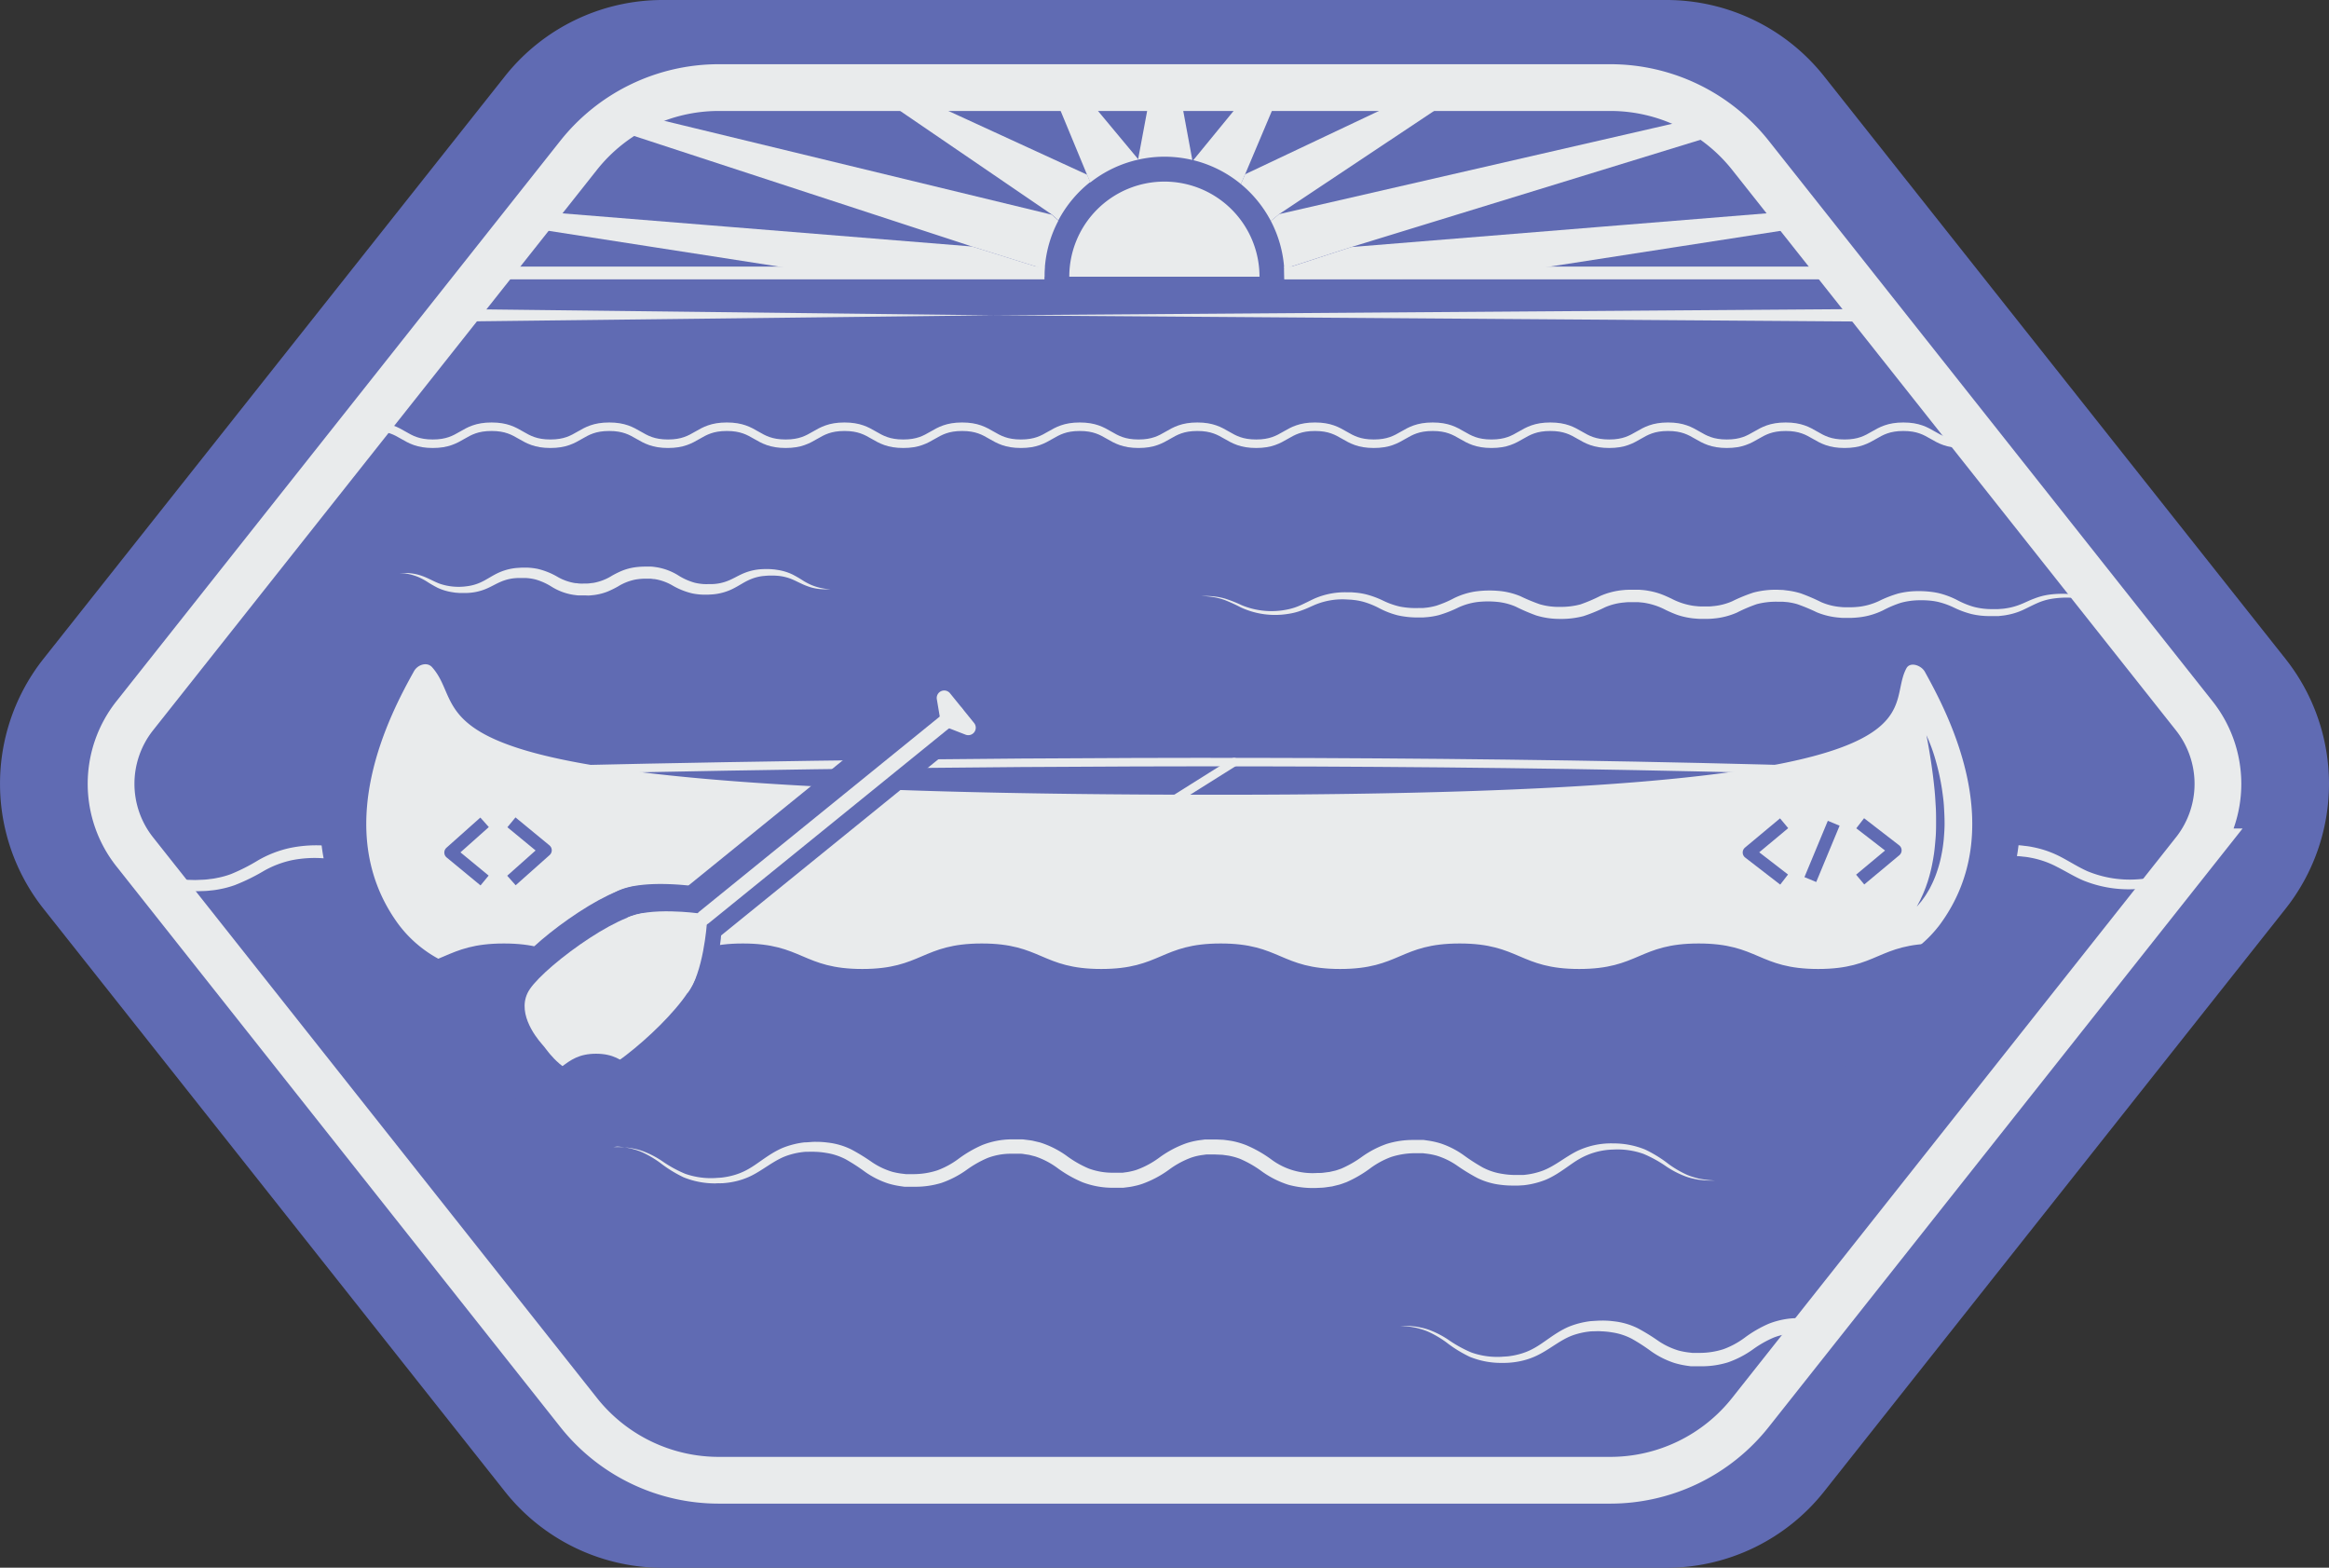 <svg id="Layer_1" data-name="Layer 1" xmlns="http://www.w3.org/2000/svg" viewBox="0 0 548.05 368.87"><rect x="0" y="0" width="548.05" height="368.87" fill="#333333" stroke="none"/><defs><style>.cls-1,.cls-7{fill:#606bb3}.cls-2,.cls-4,.cls-5,.cls-6,.cls-8,.cls-9{fill:none}.cls-2,.cls-4,.cls-5,.cls-9{stroke:#e9ebec}.cls-2,.cls-4,.cls-5,.cls-7,.cls-9{stroke-miterlimit:10}.cls-2{stroke-width:11px}.cls-3{fill:#e9ebec}.cls-4,.cls-5{stroke-width:2px}.cls-5{stroke-linecap:round}.cls-6,.cls-7{stroke:#606bb3}.cls-6{stroke-linejoin:round}.cls-6,.cls-9{stroke-width:3px}.cls-7{stroke-width:4px}</style></defs><title>Artboard 5</title><path class="cls-1" d="M392.14 0H155.91a47.38 47.38 0 0 0-37.14 18L10.24 155a47.38 47.38 0 0 0 0 58.83L118.77 350.9a47.38 47.38 0 0 0 37.14 18h236.23a47.38 47.38 0 0 0 37.14-18l108.53-137.05a47.38 47.38 0 0 0 0-58.83L429.28 18a47.38 47.38 0 0 0-37.14-18z"/><path class="cls-2" d="M378.94 20.61H169.11a42.09 42.09 0 0 0-33 16L31.7 168.43a25.79 25.79 0 0 0 0 32L136.12 332.3a42.09 42.09 0 0 0 33 16h209.82a42.09 42.09 0 0 0 33-16l104.41-131.86a25.79 25.79 0 0 0 0-32L411.93 36.57a42.09 42.09 0 0 0-32.99-15.96z"/><path class="cls-3" d="M282.68 140.23h.66a17.66 17.66 0 0 1 1.91.07 15.15 15.15 0 0 1 3.05.56 31.32 31.32 0 0 1 3.89 1.54 18.33 18.33 0 0 0 10.8 1 14.14 14.14 0 0 0 3.08-1c1-.45 2.06-1 3.21-1.54a18 18 0 0 1 7.81-1.49h1l1.08.09a16.66 16.66 0 0 1 2.16.36 21.6 21.6 0 0 1 4.16 1.52 18.48 18.48 0 0 0 3.93 1.39 19.17 19.17 0 0 0 4.24.34h1.15l1.06-.11a15.75 15.75 0 0 0 2.12-.44 26.28 26.28 0 0 0 4.21-1.79 17.26 17.26 0 0 1 5-1.56 24.58 24.58 0 0 1 5.24-.15 17.25 17.25 0 0 1 5.32 1.26 43.33 43.33 0 0 0 4.6 1.91 15.88 15.88 0 0 0 4.73.61 17.91 17.91 0 0 0 4.79-.58 37.53 37.53 0 0 0 4.7-2 17.4 17.4 0 0 1 5.59-1.39c.48-.06.95-.05 1.42-.07h2.09l.73.06a13.12 13.12 0 0 1 1.46.19 16.65 16.65 0 0 1 2.84.73c.92.33 1.78.73 2.59 1.11a16.25 16.25 0 0 0 4.65 1.61 10.74 10.74 0 0 0 1.21.16 11.8 11.8 0 0 0 1.24.08h1.25c.44 0 .91 0 1.28-.06a14.38 14.38 0 0 0 4.66-1.15 37.68 37.68 0 0 1 5.06-2.07 20.61 20.61 0 0 1 5.63-.65l1.31.05 1.41.18a17.89 17.89 0 0 1 2.75.62 45 45 0 0 1 4.84 2.08 14.6 14.6 0 0 0 4.49 1.12c.38.05.78.06 1.17.07h1.17a19.33 19.33 0 0 0 2.33-.16 15.58 15.58 0 0 0 4.32-1.27 27.59 27.59 0 0 1 4.62-1.81 19.32 19.32 0 0 1 4.91-.56 23.12 23.12 0 0 1 2.37.12 17.21 17.21 0 0 1 2.38.39 19.62 19.62 0 0 1 4.31 1.65 19.54 19.54 0 0 0 3.76 1.53 16.57 16.57 0 0 0 3.85.54h1.94c.62-.05 1.22-.07 1.82-.18a15 15 0 0 0 3.44-.93c1.1-.43 2.17-1 3.29-1.39a15.27 15.27 0 0 1 3.37-.89 22.75 22.75 0 0 1 6.21 0 16.28 16.28 0 0 1 5 1.56 38 38 0 0 0 3.77 1.73 14.92 14.92 0 0 0 3 .74 17.7 17.7 0 0 0 1.9.19h.65-.66a17.75 17.75 0 0 1-1.91-.07 15.18 15.18 0 0 1-3.05-.56 31.22 31.22 0 0 1-3.9-1.54 15.56 15.56 0 0 0-4.88-1.27 21.85 21.85 0 0 0-5.93.27 14.07 14.07 0 0 0-3.08 1c-1 .44-2.06 1-3.21 1.54a15.56 15.56 0 0 1-3.74 1.17c-.65.14-1.35.19-2 .27h-2.05a18.34 18.34 0 0 1-4.26-.46 21.46 21.46 0 0 1-4.16-1.52 18.51 18.51 0 0 0-3.93-1.39 15.05 15.05 0 0 0-2.07-.29 21.09 21.09 0 0 0-2.19-.06 17 17 0 0 0-4.32.59 25.55 25.55 0 0 0-4.21 1.78 17.27 17.27 0 0 1-5 1.56 22.05 22.05 0 0 1-2.61.22h-1.33c-.44 0-.88 0-1.33-.06a17.32 17.32 0 0 1-5.3-1.25 44.53 44.53 0 0 0-4.61-1.92 15.11 15.11 0 0 0-2.3-.48l-1.16-.1h-1.3a17.88 17.88 0 0 0-4.76.57 36.32 36.32 0 0 0-4.7 2 17.33 17.33 0 0 1-5.62 1.4c-.51.06-.93.06-1.38.07h-1.43a14.21 14.21 0 0 1-1.42-.08 13.21 13.21 0 0 1-1.44-.18 16.75 16.75 0 0 1-2.84-.72c-.91-.34-1.78-.72-2.59-1.11a16.31 16.31 0 0 0-4.65-1.62 10.17 10.17 0 0 0-1.19-.16l-.6-.06h-1.93c-.42 0-.84 0-1.24.06a14.39 14.39 0 0 0-4.69 1.14 38.82 38.82 0 0 1-5.06 2.08 20.53 20.53 0 0 1-5.6.66 18.71 18.71 0 0 1-5.52-.81 44 44 0 0 1-4.84-2.08 14.58 14.58 0 0 0-4.46-1.13 22 22 0 0 0-4.69.06 15.48 15.48 0 0 0-4.32 1.26 28.24 28.24 0 0 1-4.62 1.81 18 18 0 0 1-2.48.45l-1.25.1h-1.15a21.27 21.27 0 0 1-4.77-.5 19.46 19.46 0 0 1-4.31-1.65 19.69 19.69 0 0 0-3.76-1.53 14.85 14.85 0 0 0-1.91-.39l-.95-.11-1-.05a16.77 16.77 0 0 0-7.2 1.1c-1.1.43-2.17 1-3.29 1.39a15.32 15.32 0 0 1-3.37.89 19.18 19.18 0 0 1-11.14-1.51 38.2 38.2 0 0 0-3.77-1.73 14.86 14.86 0 0 0-3-.74 17.52 17.52 0 0 0-1.9-.19zM94 134.82h1.2a12.28 12.28 0 0 1 3.4.46 15.58 15.58 0 0 1 2.3.9c.81.37 1.64.82 2.55 1.16a13.82 13.82 0 0 0 6.42.6 10.89 10.89 0 0 0 3.43-1c1.13-.52 2.24-1.3 3.64-2a13.19 13.19 0 0 1 4.62-1.3l1.21-.08H124a15.31 15.31 0 0 1 2.55.3 17.16 17.16 0 0 1 4.73 1.92 12 12 0 0 0 4.11 1.43c.37 0 .73.09 1.1.1s.8 0 1.09 0 .84 0 1.22-.06.69-.07 1.05-.14a12.28 12.28 0 0 0 4.16-1.65 22.11 22.11 0 0 1 2.4-1.18 13.31 13.31 0 0 1 2.7-.75 17.55 17.55 0 0 1 2.71-.21h1.3c.42 0 .93.09 1.38.15a13.81 13.81 0 0 1 5 1.85 14.45 14.45 0 0 0 4 1.8 12.54 12.54 0 0 0 2.08.31c.34 0 .74.05 1 0h1.13a10.8 10.8 0 0 0 3.83-.87c1.21-.5 2.43-1.28 3.79-1.8a12.76 12.76 0 0 1 4.09-.84 19 19 0 0 1 1.93 0l.89.07.92.14a12.57 12.57 0 0 1 3.24 1 26.7 26.7 0 0 1 2.51 1.45 14.87 14.87 0 0 0 2.09 1.1 13.35 13.35 0 0 0 3.22.86l1.19.12h-1.2a12.26 12.26 0 0 1-3.4-.46 15.63 15.63 0 0 1-2.3-.9c-.81-.37-1.64-.82-2.55-1.16a11.29 11.29 0 0 0-3-.66l-.8-.05h-.89c-.55 0-1.15.06-1.73.11a10.87 10.87 0 0 0-3.45 1c-1.13.52-2.24 1.3-3.64 2a13.13 13.13 0 0 1-4.66 1.31l-1.14.07h-1.26a15.08 15.08 0 0 1-2.52-.3 17.05 17.05 0 0 1-4.73-1.92 12.08 12.08 0 0 0-4.1-1.44c-.36 0-.67-.09-1.07-.1h-1.17a14.61 14.61 0 0 0-2.23.2 12.32 12.32 0 0 0-4.16 1.64 23.22 23.22 0 0 1-2.4 1.18 13.31 13.31 0 0 1-2.7.75c-.46.09-.94.12-1.41.17s-.84 0-1.26 0h-1.38c-.46 0-.9-.09-1.35-.14a13.79 13.79 0 0 1-5-1.84 14.56 14.56 0 0 0-4-1.8 12.47 12.47 0 0 0-2.05-.31h-2.13a10.79 10.79 0 0 0-3.87.87c-1.21.5-2.43 1.28-3.79 1.8a12.7 12.7 0 0 1-4.12.84h-1.9l-.92-.07-.9-.14a12.61 12.61 0 0 1-3.24-1 26.68 26.68 0 0 1-2.51-1.45 14.88 14.88 0 0 0-2.09-1.1 13.35 13.35 0 0 0-3.21-.86z"/><path class="cls-4" d="M88 100.41c6.92 0 6.92 4 13.84 4s6.92-4 13.84-4 6.92 4 13.84 4 6.92-4 13.84-4 6.92 4 13.84 4 6.92-4 13.84-4 6.92 4 13.84 4 6.92-4 13.84-4 6.92 4 13.84 4 6.92-4 13.84-4 6.92 4 13.84 4 6.92-4 13.84-4 6.92 4 13.84 4 6.92-4 13.84-4 6.92 4 13.84 4 6.92-4 13.84-4 6.92 4 13.84 4 6.92-4 13.85-4 6.92 4 13.84 4 6.92-4 13.85-4 6.92 4 13.85 4 6.92-4 13.84-4 6.92 4 13.84 4 6.92-4 13.85-4 6.92 4 13.85 4 6.93-4 13.85-4 6.93 4 13.85 4"/><path class="cls-3" d="M509.86 205.54a22.61 22.61 0 0 1-6 1.29 26.07 26.07 0 0 1-12.64-1.83c-2-.88-3.9-2.1-6-3.22a24.2 24.2 0 0 0-6.95-2.47 15.9 15.9 0 0 0-1.87-.28 17.65 17.65 0 0 0-1.85-.17l-1.79-.07-1.92.05a25.83 25.83 0 0 0-7.51 1.38 46.09 46.09 0 0 0-6.82 3.33 23.3 23.3 0 0 1-6.58 2.52 26.18 26.18 0 0 1-3.49.47l-1.9.06c-.53 0-1.19 0-1.78-.05a22.76 22.76 0 0 1-7.05-1.38 53.1 53.1 0 0 1-6.74-3.45 25.36 25.36 0 0 0-7.86-2.82 30.15 30.15 0 0 0-4.17-.42h-2.1c-.7 0-1.4 0-2.1.1a24.31 24.31 0 0 0-8.3 2.13c-2.63 1.19-4.9 2.71-7.21 3.73a22 22 0 0 1-3.56 1.25l-1.86.38-1.85.21c-.64.05-1.36.06-2 .09H385l-1-.11a15.51 15.51 0 0 1-1.91-.29 23 23 0 0 1-7.22-2.79c-1.18-.66-2.43-1.38-3.74-2a25.51 25.51 0 0 0-4.19-1.65c-.36-.1-.73-.22-1.09-.31l-1.11-.23a18.61 18.61 0 0 0-2.27-.34c-.38 0-.77-.09-1.14-.12h-3.29a26.24 26.24 0 0 0-8.91 1.56 30.29 30.29 0 0 0-4.11 1.9c-1.28.7-2.5 1.41-3.7 2a21.25 21.25 0 0 1-7.52 2.25 30.79 30.79 0 0 1-8.1-.18 22.89 22.89 0 0 1-7.49-2.78c-1.23-.68-2.51-1.42-3.87-2.12a25.36 25.36 0 0 0-4.36-1.71 19.34 19.34 0 0 0-2.29-.54 21.93 21.93 0 0 0-2.36-.34 22.4 22.4 0 0 0-2.25-.14h-2.31a26.43 26.43 0 0 0-9.18 1.79c-3 1.16-5.45 2.9-7.9 4a21 21 0 0 1-3.76 1.37c-.64.17-1.31.27-2 .41l-1.95.23-2.18.08c-.59 0-1.35 0-2-.05a19.41 19.41 0 0 1-2-.18 17.44 17.44 0 0 1-2-.34 25.56 25.56 0 0 1-7.51-3.16 29.55 29.55 0 0 0-8.61-3.57 22.07 22.07 0 0 0-2.36-.4c-.79-.08-1.65-.21-2.34-.21h-2.29l-2.32.09a25.18 25.18 0 0 0-9.11 2.39c-2.85 1.34-5.19 3-7.68 4a16.86 16.86 0 0 1-1.88.65c-.32.09-.63.2-1 .27l-1 .2a16.78 16.78 0 0 1-2 .29 17.67 17.67 0 0 1-2.09.14 26.24 26.24 0 0 1-8-.83 21.56 21.56 0 0 1-3.73-1.44c-1.22-.62-2.44-1.31-3.75-2a26.73 26.73 0 0 0-8.67-3.17c-.76-.15-1.57-.2-2.35-.29s-1.46-.07-2.19-.11h-3.44l-1.14.13a25 25 0 0 0-8.79 2.64 68.36 68.36 0 0 1-7.42 3.79 20.73 20.73 0 0 1-3.77 1c-.64.12-1.27.16-1.91.25s-1.39.07-2.08.11a26.25 26.25 0 0 1-7.79-.88 21.65 21.65 0 0 1-3.62-1.4c-1.19-.6-2.36-1.26-3.61-2a26.65 26.65 0 0 0-8.25-3.14 18.29 18.29 0 0 0-2.22-.33l-1.12-.12h-3.12c-.72 0-1.44 0-2.16.1a24.42 24.42 0 0 0-8.47 2.16c-2.66 1.2-4.92 2.74-7.2 3.77a21.49 21.49 0 0 1-3.51 1.26c-.6.15-1.22.25-1.82.39s-1.21.15-1.81.23-1.31.07-2 .11h-1.88a27.11 27.11 0 0 1-3.73-.32 22 22 0 0 1-6.93-2.4 56.31 56.31 0 0 0-7.15-3.54 22.58 22.58 0 0 0-4-1.07 18.39 18.39 0 0 0-2-.28l-1-.11h-1a30.61 30.61 0 0 0-7.91.62 26.17 26.17 0 0 0-7.33 2.87 44.47 44.47 0 0 1-6.39 3.24 20.18 20.18 0 0 1-3.3.91 14.05 14.05 0 0 1-1.67.26 14.22 14.22 0 0 1-1.72.16l-1.75.07-1.72-.05a14.73 14.73 0 0 1-1.7-.13 14.32 14.32 0 0 1-1.67-.23 20.68 20.68 0 0 1-4.85-1.47l2.66 3.6c.57.15 1.15.29 1.73.39a16.41 16.41 0 0 0 1.84.28 16.75 16.75 0 0 0 1.86.17l1.86.08 1.85-.05a17 17 0 0 0 1.88-.14 16.64 16.64 0 0 0 1.91-.27 22.89 22.89 0 0 0 3.74-1 46.66 46.66 0 0 0 6.81-3.34 23.25 23.25 0 0 1 6.59-2.51 27.73 27.73 0 0 1 7.19-.46h1l.87.11a15.36 15.36 0 0 1 1.75.27A19.54 19.54 0 0 1 83 203a54.4 54.4 0 0 1 6.74 3.46 25.24 25.24 0 0 0 7.86 2.81 30.36 30.36 0 0 0 4.17.41h2.06c.68 0 1.3 0 2-.1s1.45-.14 2.16-.25 1.41-.26 2.11-.44a24.88 24.88 0 0 0 4.07-1.45c2.63-1.19 4.89-2.71 7.2-3.73a20.92 20.92 0 0 1 7.34-1.83c.64 0 1.3 0 1.95-.08h2.94l.93.11a14.86 14.86 0 0 1 1.87.29 23.08 23.08 0 0 1 7.22 2.8c1.18.66 2.44 1.38 3.74 2a25.19 25.19 0 0 0 4.2 1.65 29.72 29.72 0 0 0 8.91 1.05c.72 0 1.38 0 2.15-.1s1.55-.15 2.3-.28a24.36 24.36 0 0 0 4.43-1.18 30.45 30.45 0 0 0 4.1-1.9c1.28-.7 2.5-1.41 3.7-2 4.71-2.47 10.25-2.83 15.63-2a22.91 22.91 0 0 1 7.49 2.79c1.22.68 2.52 1.43 3.88 2.12a25.3 25.3 0 0 0 4.36 1.7 30 30 0 0 0 9.22 1 20.92 20.92 0 0 0 2.26-.14 20.5 20.5 0 0 0 2.36-.34l1.16-.23c.38-.09.76-.21 1.14-.32a20.64 20.64 0 0 0 2.24-.77c3-1.16 5.44-2.9 7.89-4a21.2 21.2 0 0 1 7.75-2l2.06-.07h2.1a19.25 19.25 0 0 1 2 .19 18.1 18.1 0 0 1 2 .34 25.6 25.6 0 0 1 7.51 3.18 29.11 29.11 0 0 0 8.61 3.56 21.16 21.16 0 0 0 2.34.4 23.24 23.24 0 0 0 2.33.2c.8 0 1.5.08 2.37 0l2.2-.09 2.4-.28c.77-.16 1.56-.29 2.32-.49a24.89 24.89 0 0 0 4.45-1.64c2.85-1.34 5.19-3 7.67-4a22.56 22.56 0 0 1 7.86-1.54h2a19.37 19.37 0 0 1 2.1.13 18.08 18.08 0 0 1 1.95.27 15.76 15.76 0 0 1 1.94.45 21.58 21.58 0 0 1 3.72 1.45c1.22.62 2.45 1.32 3.75 2a26.71 26.71 0 0 0 8.68 3.16 34.39 34.39 0 0 0 9.08.19 25 25 0 0 0 8.82-2.66c1.34-.69 2.58-1.41 3.8-2.09a26.69 26.69 0 0 1 3.62-1.69 22.64 22.64 0 0 1 7.73-1.36h3.07c.33 0 .64.07 1 .11a15.28 15.28 0 0 1 1.9.28l1 .19c.31.08.62.18.93.26a21.92 21.92 0 0 1 3.62 1.41c1.19.6 2.36 1.26 3.61 2a26.62 26.62 0 0 0 8.26 3.13 18.7 18.7 0 0 0 2.19.32l1.09.12h3.3c.69 0 1.35 0 2.08-.1l2.23-.26c.72-.15 1.44-.28 2.16-.44a25.41 25.41 0 0 0 4.14-1.47c2.66-1.21 4.91-2.74 7.19-3.76a20.89 20.89 0 0 1 7.29-1.55c.62-.08 1.26-.07 1.89-.11h1.89a26.31 26.31 0 0 1 3.73.33 22 22 0 0 1 6.92 2.41 55.23 55.23 0 0 0 7.16 3.54 25.84 25.84 0 0 0 8 1.47c.68 0 1.29.07 2 0l1.9-.08a29.15 29.15 0 0 0 4-.58 26.21 26.21 0 0 0 7.32-2.89 43.89 43.89 0 0 1 6.39-3.23 23.12 23.12 0 0 1 6.72-1.31l1.68-.07 1.79.05a14.8 14.8 0 0 1 1.7.14 13.62 13.62 0 0 1 1.65.23 21.63 21.63 0 0 1 6.28 2.16c2 1 4 2.26 6.2 3.21a28.38 28.38 0 0 0 13.78 1.91 24.78 24.78 0 0 0 5.8-1.21l2.49-3.37a23.68 23.68 0 0 1-2.43 1.04z"/><path class="cls-1" d="M96.54 241.9c10.09-1 10.43 6 20.57 6s10.14-6 20.28-6 10.14 6 20.28 6 10.14-6 20.28-6 9.85 4.71 19.91 6c2.83.36-1.33.79-4 1.73s-4.66-4.73-7.35-3.8-.72 6.6-3.41 7.54-4.66-4.73-7.36-3.79-.88 6.88-3.63 7.61-4-5.35-6.75-4.85-1.63 6.4-4.35 6.9-3.8-5.4-6.52-4.9-1.63 6.4-4.35 6.9-3.22-5-6-5c-4.26 0-4.58 5.48-8.81 5s-3.53-6.46-7.76-7-4.94 5.46-9.17 5-3.53-6.46-7.77-7-5.61 6.09-9.69 4.85c-1-.31 3-5.22 2.52-6.15s-5.79 1.89-6.29 1 4.8-3.76 4.3-4.69-5.85 1.83-6.33.89c-1.14-2.39.35-6.14 1.4-6.24zM276.56 187c177.13 0 155.21-18.64 161.27-29.77.86-1.58 3.48-.71 4.34.86 5.42 9.81 20 37.06 3.54 59.44a29 29 0 0 1-21 11.49c-34 2.92-286.66 2.92-320.7 0a29 29 0 0 1-21-11.49c-16.56-22.5-1.72-50 3.62-59.6.84-1.51 3-2.25 4.2-1 10.76 11.89-15.02 30.13 185.73 30.07z"/><path class="cls-1" d="M298.52 187c177.13 0 155.21-18.64 161.27-29.77.86-1.58 3.48-.71 4.34.86 5.42 9.81 20 37.06 3.54 59.44a29 29 0 0 1-21 11.49c-34 2.92-286.66 2.92-320.7 0a29 29 0 0 1-21-11.49c-16.56-22.5-1.72-50 3.62-59.6.84-1.51 3-2.25 4.2-1 10.76 11.89-15.02 30.13 185.73 30.07z"/><path class="cls-3" d="M287.35 187c177.13 0 155.21-18.64 161.27-29.77.86-1.58 3.48-.71 4.34.86 5.42 9.81 20 37.06 3.54 59.44a29 29 0 0 1-21 11.49c-34 2.92-286.66 2.92-320.7 0a29 29 0 0 1-21-11.49c-16.56-22.5-1.72-50 3.62-59.6.84-1.51 3-2.25 4.2-1 10.76 11.89-15.02 30.13 185.73 30.07z"/><path class="cls-5" d="M106 181.83s177.69-5.65 339.93 0"/><path class="cls-6" d="M114.03 193.49l-7.98 7.11 7.98 6.58m6.32 0l7.99-7.11-7.99-6.58m299.48.22l-8.25 6.88 8.25 6.37m17.9 0l8.25-6.88-8.25-6.37m-6.23 0l-5.5 13.25"/><path class="cls-1" d="M62 222c14-1.66 14.41 6 28.47 6s14.06-6 28.11-6 14.06 6 28.11 6 14.06-6 28.11-6 14.06 6 28.11 6 14.06-6 28.12-6 14.05 6 28.11 6 14.06-6 28.11-6 14.06 6 28.11 6 14.06-6 28.12-6 14.06 6 28.12 6 14.06-6 28.12-6 14.06 6 28.12 6 14.06-6 28.12-6 13.77 3.81 27.66 6c3.82.59-1.77 1.39-5.27 3s-6-3.8-9.54-2.16-1 7.07-4.46 8.71-6-3.8-9.54-2.16-1 7.07-4.46 8.71-6-3.8-9.54-2.16-1 7.07-4.45 8.71-6-3.8-9.54-2.16-1 7.07-4.46 8.71-6-3.8-9.54-2.16-1 7.07-4.46 8.71-6-3.8-9.54-2.16-1 7.07-4.46 8.71-6-3.79-9.55-2.16-1.54 8.52-5.38 9c-8.76 1-9.11-6.15-17.93-6.33s-8.94 5.82-17.75 5.65-8.7-6.17-17.51-6.35-8.93 5.82-17.75 5.65-8.7-6.17-17.51-6.35-8.94 5.82-17.75 5.65-8.7-6.17-17.51-6.35-8.94 5.82-17.75 5.65-8.7-6.17-17.52-6.35-8.94 5.82-17.75 5.65-8.7-6.17-17.51-6.35-8.94 5.82-17.76 5.65-8.7-6.17-17.52-6.35-8.94 5.82-17.76 5.65-8.4-5-17.12-6.31c-2.25-.35-4.13 3.8-5.87 2.33s2.12-6.05.39-7.51-5.6 3.13-7.34 1.67 2.12-6.05.39-7.52-5.6 3.08-7.33 1.62 2.12-6.05.38-7.52-5.6 3.13-7.34 1.67 2.12-6.06.38-7.52-5.6 3.13-7.34 1.66 2.12-6.05.38-7.52-5.6 3.13-7.34 1.66 2.12-6.06.38-7.52-5.6 3.13-7.34 1.66 2.14-5.95.44-7.47c-2.87-2.59-8.1-3.39-5.87-3.64z"/><path class="cls-3" d="M144.38 269.9h.8a16.8 16.8 0 0 1 2.33.12l.81.09.89.18a14.45 14.45 0 0 1 2 .55 21.89 21.89 0 0 1 4.58 2.35 28.91 28.91 0 0 0 5.44 3 18.35 18.35 0 0 0 7.06 1c.65-.06 1.36-.06 2-.17a16.56 16.56 0 0 0 1.93-.38 15.12 15.12 0 0 0 3.81-1.52c2.46-1.36 4.82-3.58 8.08-5a19.93 19.93 0 0 1 5.17-1.32c.91 0 1.76-.15 2.74-.13a20.44 20.44 0 0 1 2.71.17 16.81 16.81 0 0 1 5.59 1.62 46.32 46.32 0 0 1 4.88 3 17.39 17.39 0 0 0 4.72 2.25 16.75 16.75 0 0 0 2.59.48l.66.08h1.98a18.24 18.24 0 0 0 5.4-.88 19.78 19.78 0 0 0 4.92-2.66 28.49 28.49 0 0 1 5.66-3.3 19.1 19.1 0 0 1 6.73-1.34h2.51a6 6 0 0 1 .84.07c.6.08 1.21.14 1.8.25l1.73.41a22.24 22.24 0 0 1 6.22 3.12 25.32 25.32 0 0 0 5.22 3 16.09 16.09 0 0 0 5.69 1h.28c.11 0 0 0 0 0h2.03l.68-.1a9.84 9.84 0 0 0 1.38-.25 10.33 10.33 0 0 0 1.38-.39 21.05 21.05 0 0 0 5.24-2.86 24.69 24.69 0 0 1 6.23-3.31 17.73 17.73 0 0 1 3.55-.79l.89-.12h2.7l1.63.07c.6.07 1.23.16 1.85.25a19.22 19.22 0 0 1 3.51 1 29.09 29.09 0 0 1 6 3.42A16.24 16.24 0 0 0 310 276c.51 0 1.09 0 1.54-.08l1.34-.17 1.35-.31c.45-.12.87-.29 1.31-.43a25.53 25.53 0 0 0 5-2.86 23.1 23.1 0 0 1 5.8-3 20.83 20.83 0 0 1 6.4-.92h2.28l.81.12a19.61 19.61 0 0 1 3.13.68 20.39 20.39 0 0 1 5.45 2.77 44 44 0 0 0 4.51 2.91 14.63 14.63 0 0 0 4.67 1.51 18.27 18.27 0 0 0 2.45.24h2.5a17.66 17.66 0 0 0 4.48-1c2.84-1.08 5.22-3.16 8-4.57a18.48 18.48 0 0 1 8.58-1.85 19.69 19.69 0 0 1 7.51 1.44 29.81 29.81 0 0 1 5.46 3.36 24.12 24.12 0 0 0 4.32 2.55 14.05 14.05 0 0 0 1.91.67l.86.24.79.14a16.72 16.72 0 0 0 2.31.28l.8.06h-.8a16.89 16.89 0 0 1-2.34-.12l-.81-.09-.89-.18a14.45 14.45 0 0 1-2-.55 21.89 21.89 0 0 1-4.58-2.35 29 29 0 0 0-5.44-3 18.32 18.32 0 0 0-7.08-1 16.75 16.75 0 0 0-7.71 2.06c-2.46 1.35-4.82 3.58-8.07 5a19.81 19.81 0 0 1-5.23 1.33l-1.28.08h-1.37a21 21 0 0 1-2.78-.17 16.82 16.82 0 0 1-5.56-1.62 45.93 45.93 0 0 1-4.88-3 17.3 17.3 0 0 0-4.72-2.26 16.52 16.52 0 0 0-2.54-.48l-.64-.08h-2.01c-.1 0 0 0 0 0h-.09a18.62 18.62 0 0 0-5.34.87 19.7 19.7 0 0 0-4.92 2.65 28.72 28.72 0 0 1-5.66 3.3c-.54.19-1.09.41-1.64.57l-1.69.42-1.78.25c-.59.07-1.07.07-1.6.1a22.07 22.07 0 0 1-6.91-.73 22.32 22.32 0 0 1-6.22-3.12 25.59 25.59 0 0 0-5.22-3 15.33 15.33 0 0 0-2.74-.75l-1.38-.19-1.63-.07h-2.18l-.72.1a13.78 13.78 0 0 0-2.81.64 21.09 21.09 0 0 0-5.24 2.85 24.92 24.92 0 0 1-6.23 3.31 14 14 0 0 1-1.76.49 13.62 13.62 0 0 1-1.83.32l-.93.12h-2.56a20 20 0 0 1-7-1.29 28.82 28.82 0 0 1-6-3.42 18.85 18.85 0 0 0-5.16-2.67l-1.37-.35c-.45-.08-.9-.13-1.34-.21a4.41 4.41 0 0 0-.74-.07h-2.23a15.45 15.45 0 0 0-5.52 1 25.25 25.25 0 0 0-5 2.85 23.19 23.19 0 0 1-5.8 3 20.83 20.83 0 0 1-6.33.92h-2.42l-.78-.11a20 20 0 0 1-3.09-.67 20.45 20.45 0 0 1-5.45-2.76 44.34 44.34 0 0 0-4.51-2.92 14.73 14.73 0 0 0-4.64-1.51 17.93 17.93 0 0 0-2.51-.25c-.75-.05-1.61 0-2.4 0a17.58 17.58 0 0 0-4.54 1c-2.84 1.07-5.22 3.16-8 4.57a16.94 16.94 0 0 1-4.33 1.48 18.15 18.15 0 0 1-2.19.31c-.72.08-1.37 0-2 .07a19.6 19.6 0 0 1-7.53-1.43 29.7 29.7 0 0 1-5.46-3.36 24.16 24.16 0 0 0-4.32-2.55 14.07 14.07 0 0 0-1.91-.67l-.86-.24-.79-.14a16.62 16.62 0 0 0-2.31-.28z"/><path class="cls-7" d="M220.2 166a1.76 1.76 0 0 1-.37-.82l-.86-5.09a1.76 1.76 0 0 1 3.1-1.4l5.67 7a1.76 1.76 0 0 1-2 2.75l-4.81-1.89a1.76 1.76 0 0 1-.73-.55z"/><path class="cls-7" d="M162.79 212.57a1.76 1.76 0 0 1 .26-2.48l59.39-48.17a1.76 1.76 0 1 1 2.22 2.73l-59.39 48.17a1.76 1.76 0 0 1-2.48-.25z"/><path class="cls-7" d="M162.38 223.24c-1.27-4.56 4.37-13.87 4.37-13.87s-10.27 3.6-14.47 1.41c-5.24-2.73-25.09 11.63-29.08 17.55-3.39 5 1.16 11 2.86 12.93q.57.65 1.09 1.35c1.54 2.06 6.43 7.75 12.06 5.47 6.62-2.69 24.79-19.16 23.17-24.84z"/><path class="cls-7" d="M162.91 210.48s-11.69-1.62-16.92 1.09l10.54 1.67zm1.96 2.4s-.83 11.78-4.56 16.33l.54-10.66zm58.29-40.97a1.76 1.76 0 0 1-.37-.82l-.86-5.09a1.76 1.76 0 0 1 3.1-1.4l5.67 7a1.76 1.76 0 0 1-2 2.75l-4.81-1.89a1.76 1.76 0 0 1-.73-.55z"/><path class="cls-7" d="M165.75 218.48A1.76 1.76 0 0 1 166 216l59.39-48.17a1.76 1.76 0 1 1 2.22 2.73l-59.39 48.17a1.76 1.76 0 0 1-2.47-.25z"/><path class="cls-7" d="M165.33 229.14c-1.27-4.56 4.37-13.87 4.37-13.87s-10.27 3.6-14.47 1.41c-5.24-2.73-25.09 11.63-29.08 17.55-3.39 5 1.16 11 2.86 12.93q.57.65 1.09 1.35c1.54 2.06 6.43 7.75 12.06 5.47 6.62-2.68 24.76-19.15 23.17-24.84z"/><path class="cls-7" d="M165.87 216.39s-11.69-1.62-16.92 1.09l10.54 1.67zm1.95 2.4s-.83 11.78-4.56 16.33l.54-10.66z"/><path class="cls-3" d="M221.68 170.43a1.76 1.76 0 0 1-.37-.82l-.86-5.09a1.76 1.76 0 0 1 3.1-1.4l5.67 7a1.76 1.76 0 0 1-2 2.75L222.4 171a1.76 1.76 0 0 1-.72-.57z"/><path class="cls-3" d="M164.27 217a1.76 1.76 0 0 1 .26-2.48l59.39-48.17a1.76 1.76 0 0 1 2.22 2.73l-59.39 48.17a1.76 1.76 0 0 1-2.48-.25z"/><path class="cls-3" d="M163.85 227.66c-1.27-4.56 4.37-13.87 4.37-13.87s-10.27 3.6-14.47 1.41c-5.24-2.73-25.09 11.63-29.08 17.55-3.39 5 1.16 11 2.86 12.93q.57.65 1.09 1.35c1.54 2.06 6.43 7.75 12.06 5.47 6.62-2.68 24.76-19.15 23.17-24.84z"/><path class="cls-3" d="M164.39 214.91s-11.69-1.62-16.92 1.09l10.53 1.67zm1.95 2.4s-.83 11.78-4.56 16.33l.54-10.66z"/><path class="cls-1" d="M108 247.94c7.94-.77 8.27 6 16.26 6s8-6 16-6 8 6 16 6 8-6 16-6 7.68 5 15.6 6c2.22.28-.76.59-2.88 1.33s-4.09-4.93-6.21-4.19-.15 6.4-2.27 7.14-4.09-4.93-6.21-4.19 0 6.24-2.13 7.09-4.53-4.51-6.67-3.52.39 6.43-1.75 7.43-4.67-4.45-6.81-3.46.38 6.44-1.76 7.43-3.19-3.73-5.55-3.73c-3.48 0-4.19 4.88-7.52 3.89s-1.62-6.74-4.95-7.74-5 4.76-8.38 3.76-1.62-6.74-5-7.74-5.63 5.07-8.79 3.61c-.76-.35 3.52-4.87 3.13-5.6s-5.69 2.09-6.08 1.35 4.9-3.56 4.51-4.3-5.81 1.95-6.16 1.19c-1.06-2.2.76-5.69 1.62-5.75z"/><path class="cls-3" d="M104.79 72.69l128.89 1.5-128.89 1.5a1.5 1.5 0 1 1 0-3z"/><path class="cls-3" d="M442.52 75.69l-208.85-1.5 208.85-1.5a1.5 1.5 0 1 1 0 3zm-14.47 234.78c-.59-.1-1.2-.17-1.8-.25a6.19 6.19 0 0 0-.84-.07h-2.51a19.1 19.1 0 0 0-6.73 1.34 28.49 28.49 0 0 0-5.66 3.3 19.79 19.79 0 0 1-4.92 2.66 18.24 18.24 0 0 1-5.4.88h-1.98l-.66-.08a16.81 16.81 0 0 1-2.59-.48 17.39 17.39 0 0 1-4.72-2.25 46.32 46.32 0 0 0-4.88-3 16.81 16.81 0 0 0-5.59-1.62 20.44 20.44 0 0 0-2.71-.17c-1 0-1.84.08-2.74.13a20 20 0 0 0-5.17 1.32c-3.25 1.41-5.62 3.64-8.08 5a15.09 15.09 0 0 1-3.81 1.52 16.46 16.46 0 0 1-1.93.38c-.64.11-1.34.11-2 .17a18.35 18.35 0 0 1-7.06-1 28.94 28.94 0 0 1-5.44-3 21.89 21.89 0 0 0-4.58-2.35 14.45 14.45 0 0 0-2-.55l-.89-.18-.81-.09a16.72 16.72 0 0 0-2.33-.12h-.8l.8.06a16.62 16.62 0 0 1 2.31.28l.79.14.86.24a14.07 14.07 0 0 1 1.91.67 24.16 24.16 0 0 1 4.32 2.55 29.7 29.7 0 0 0 5.46 3.36 19.6 19.6 0 0 0 7.53 1.43c.67 0 1.32 0 2-.07a18 18 0 0 0 2.19-.31 16.92 16.92 0 0 0 4.33-1.48c2.83-1.4 5.2-3.5 8-4.57a17.58 17.58 0 0 1 4.54-1c.79 0 1.65-.08 2.4 0a17.92 17.92 0 0 1 2.51.25 14.73 14.73 0 0 1 4.64 1.51 44.42 44.42 0 0 1 4.51 2.92 20.42 20.42 0 0 0 5.48 2.76 19.9 19.9 0 0 0 3.09.67l.78.11h2.42a20.83 20.83 0 0 0 6.33-.92 23.19 23.19 0 0 0 5.8-3 25.25 25.25 0 0 1 5-2.85 15.46 15.46 0 0 1 5.52-1h2.23a4.31 4.31 0 0 1 .74.07l.41.06 2.68-3.14z"/><path class="cls-5" d="M290.41 179.32l-19.89 12.49"/><path class="cls-3" d="M274 42.73a22.38 22.38 0 0 0-22.38 22.38h44.76A22.38 22.38 0 0 0 274 42.73z"/><path class="cls-8" d="M140.59 30.48l-16.82 19.03 104.96 8.5-88.14-27.53zm185.61-9.94l-24.54-.05L292.95 41l33.25-20.46zm78.43 5.26l-17.11-5.19h-27.24l-24.5-.05-34.81 29.82L404.63 25.8zm17.68 23.87l-3.6-4.54-11.64-15.98-89.04 28.98 104.28-8.46zM213.53 20.46l-44.42.15-24.38 5.19-1.51 1.7 104.25 23.01-33.94-30.05zm33.68-.08l-6.33-.01-20.05.06 35 20.77-8.62-20.82zm23.76.05l-17.35-.04 14.2 17.07 3.15-17.03z"/><path class="cls-3" d="M267.82 37.46l.07.09a28.17 28.17 0 0 1 12.68.09l-3.18-17.2H271zM318 58.13l-15.8 5.15c0 .61.08 1.71.08 2.33l44.43-.09 78.51-12.17-2.92-3.69zm-194.23-8.62L120.66 53l80.45 12.5 44.67-.39c0-.59 0-1.18.06-1.76L228.73 58z"/><path class="cls-3" d="M409.07 30.15l-5.44-3.35L301 50.38 299.05 52a28.07 28.07 0 0 1 3.15 11.26l15.8-5.13zM144.22 25.5l-2.63 4L228.73 58l17.11 5.35a28.07 28.07 0 0 1 3.22-11.44l-1.58-1.4z"/><path class="cls-3" d="M345.78 20.56h-9.58L293 41l-1 2.31a28.36 28.36 0 0 1 7.05 8.69l1.95-1.62zm-134.95-.12h-7.3l43.94 30 1.58 1.4a28.36 28.36 0 0 1 7.49-9l-.72-1.73z"/><path class="cls-3" d="M301.66 20.49h-6.78l-14.08 17.2a28.15 28.15 0 0 1 11.2 5.62l1-2.31zm-48.04-.1h-6.4l8.62 20.82.72 1.73a28.13 28.13 0 0 1 11.34-5.39l-.07-.09z"/><path class="cls-9" d="M112.72 64.23h133.06m56.42 0h133.06"/><path class="cls-1" d="M453.32 173a39.61 39.61 0 0 1 2.24 6.17 54.55 54.55 0 0 1 1.43 6.6c.17 1.23.36 2.5.44 3.8s.15 2.63.16 4-.09 2.66-.2 4a35.68 35.68 0 0 1-.58 3.81 27.74 27.74 0 0 1-.93 3.48 24.43 24.43 0 0 1-1.19 3c-.22.45-.43.88-.64 1.28l-.66 1.11c-.41.7-.86 1.25-1.18 1.72-.74.89-1.17 1.38-1.17 1.38l.83-1.59c.23-.52.54-1.13.84-1.86l.46-1.16.45-1.3c.29-.92.57-1.91.82-3s.45-2.21.63-3.38.28-2.41.39-3.66.13-2.53.13-3.81 0-2.56-.08-3.82-.14-2.5-.26-3.71c-.23-2.4-.52-4.65-.81-6.57-.59-3.94-1.12-6.49-1.12-6.49z"/></svg>